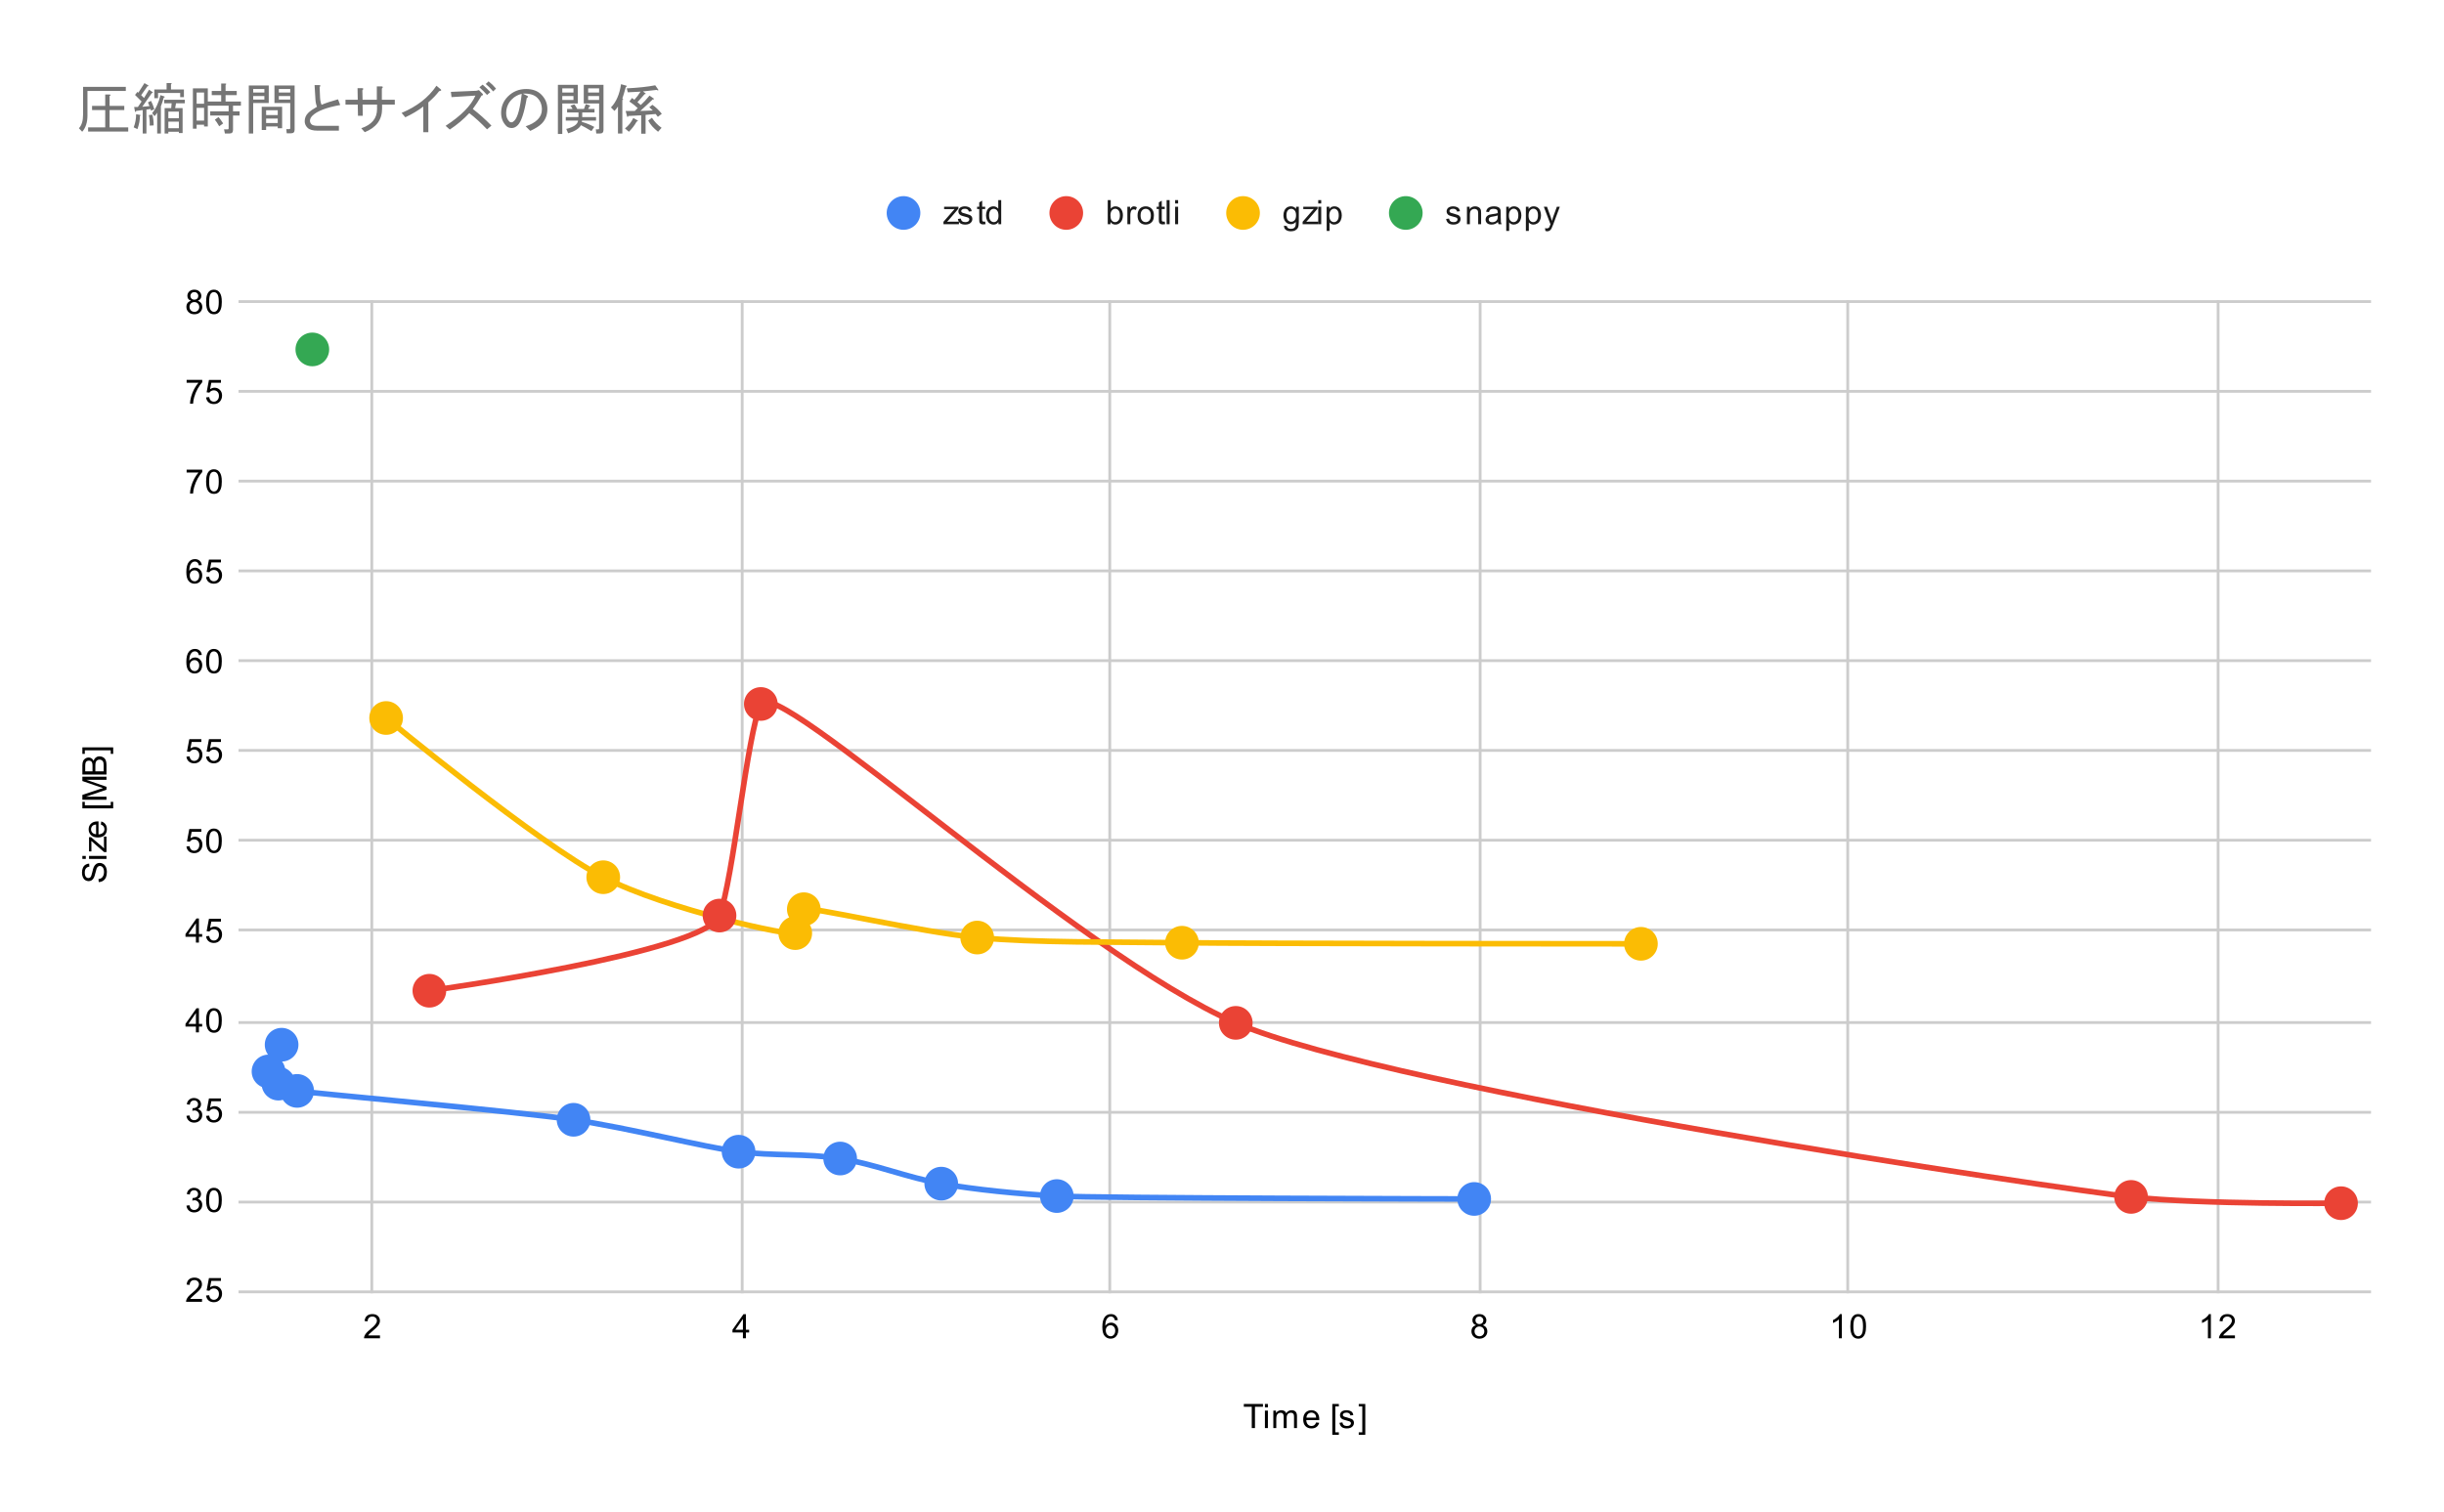 <svg version="1.1" viewBox="0.0 0.0 871.0 539.0" fill="none" stroke="none" stroke-linecap="square" stroke-miterlimit="10" width="871" height="539" xmlns:xlink="http://www.w3.org/1999/xlink" xmlns="http://www.w3.org/2000/svg"><path fill="#ffffff" d="M0 0L871.0 0L871.0 539.0L0 539.0L0 0Z" fill-rule="nonzero"/><path stroke="#cccccc" stroke-width="1.0" stroke-linecap="butt" d="M132.5 107.5L132.5 460.5" fill-rule="nonzero"/><path stroke="#cccccc" stroke-width="1.0" stroke-linecap="butt" d="M264.5 107.5L264.5 460.5" fill-rule="nonzero"/><path stroke="#cccccc" stroke-width="1.0" stroke-linecap="butt" d="M395.5 107.5L395.5 460.5" fill-rule="nonzero"/><path stroke="#cccccc" stroke-width="1.0" stroke-linecap="butt" d="M527.5 107.5L527.5 460.5" fill-rule="nonzero"/><path stroke="#cccccc" stroke-width="1.0" stroke-linecap="butt" d="M658.5 107.5L658.5 460.5" fill-rule="nonzero"/><path stroke="#cccccc" stroke-width="1.0" stroke-linecap="butt" d="M790.5 107.5L790.5 460.5" fill-rule="nonzero"/><path stroke="#cccccc" stroke-width="1.0" stroke-linecap="butt" d="M85.5 460.5L844.5 460.5" fill-rule="nonzero"/><path stroke="#cccccc" stroke-width="1.0" stroke-linecap="butt" d="M85.5 428.5L844.5 428.5" fill-rule="nonzero"/><path stroke="#cccccc" stroke-width="1.0" stroke-linecap="butt" d="M85.5 396.5L844.5 396.5" fill-rule="nonzero"/><path stroke="#cccccc" stroke-width="1.0" stroke-linecap="butt" d="M85.5 364.5L844.5 364.5" fill-rule="nonzero"/><path stroke="#cccccc" stroke-width="1.0" stroke-linecap="butt" d="M85.5 331.5L844.5 331.5" fill-rule="nonzero"/><path stroke="#cccccc" stroke-width="1.0" stroke-linecap="butt" d="M85.5 299.5L844.5 299.5" fill-rule="nonzero"/><path stroke="#cccccc" stroke-width="1.0" stroke-linecap="butt" d="M85.5 267.5L844.5 267.5" fill-rule="nonzero"/><path stroke="#cccccc" stroke-width="1.0" stroke-linecap="butt" d="M85.5 235.5L844.5 235.5" fill-rule="nonzero"/><path stroke="#cccccc" stroke-width="1.0" stroke-linecap="butt" d="M85.5 203.5L844.5 203.5" fill-rule="nonzero"/><path stroke="#cccccc" stroke-width="1.0" stroke-linecap="butt" d="M85.5 171.5L844.5 171.5" fill-rule="nonzero"/><path stroke="#cccccc" stroke-width="1.0" stroke-linecap="butt" d="M85.5 139.5L844.5 139.5" fill-rule="nonzero"/><path stroke="#cccccc" stroke-width="1.0" stroke-linecap="butt" d="M85.5 107.5L844.5 107.5" fill-rule="nonzero"/><clipPath id="id_0"><path d="M85.95 107.883L844.05 107.883L844.05 460.05L85.95 460.05L85.95 107.883Z" clip-rule="nonzero"/></clipPath><path stroke="#4285f4" stroke-width="2.0" stroke-linecap="butt" clip-path="url(#id_0)" d="M100.362 372.403C100.362 372.403 96.87 381.456 95.693 381.934C94.516 382.411 98.047 385.326 99.224 386.278C100.401 387.231 103.674 388.317 105.899 388.864C108.123 389.412 184.807 396.241 204.41 399.162C224.012 402.083 251.148 408.968 263.217 410.541C275.285 412.114 287.415 411.079 299.423 412.974C311.43 414.87 323.437 419.788 335.445 421.925C347.452 424.062 362.905 425.567 376.635 426.353C390.365 427.138 525.379 427.383 525.379 427.383" fill-rule="nonzero"/><path stroke="#ea4335" stroke-width="2.0" stroke-linecap="butt" clip-path="url(#id_0)" d="M153.02 353.163C153.02 353.163 251.518 339.574 256.424 326.368C261.329 313.161 266.235 261.864 271.14 250.94C276.046 240.016 383.989 340.182 440.413 364.613C496.838 389.045 734.531 423.854 759.475 426.654C784.419 429.453 834.307 428.898 834.307 428.898" fill-rule="nonzero"/><path stroke="#fbbc04" stroke-width="2.0" stroke-linecap="butt" clip-path="url(#id_0)" d="M137.607 255.943C137.607 255.943 192.181 301.012 214.99 312.698C237.799 324.383 282.402 333.898 283.417 332.625C284.432 331.351 285.447 325.435 286.462 324.097C287.477 322.759 327.661 332.258 348.261 334.202C368.86 336.147 396.908 335.713 421.232 336.049C445.555 336.386 584.803 336.434 584.803 336.434" fill-rule="nonzero"/><path fill="#4285f4" clip-path="url(#id_0)" d="M106.362 372.403C106.362 375.717 103.675 378.403 100.362 378.403C97.048 378.403 94.362 375.717 94.362 372.403C94.362 369.089 97.048 366.403 100.362 366.403C103.675 366.403 106.362 369.089 106.362 372.403Z" fill-rule="nonzero"/><path fill="#4285f4" clip-path="url(#id_0)" d="M101.693 381.934C101.693 385.247 99.007 387.934 95.693 387.934C92.379 387.934 89.693 385.247 89.693 381.934C89.693 378.62 92.379 375.934 95.693 375.934C99.007 375.934 101.693 378.62 101.693 381.934Z" fill-rule="nonzero"/><path fill="#4285f4" clip-path="url(#id_0)" d="M105.224 386.278C105.224 389.592 102.538 392.278 99.224 392.278C95.91 392.278 93.224 389.592 93.224 386.278C93.224 382.965 95.91 380.278 99.224 380.278C102.538 380.278 105.224 382.965 105.224 386.278Z" fill-rule="nonzero"/><path fill="#4285f4" clip-path="url(#id_0)" d="M111.899 388.864C111.899 392.178 109.212 394.864 105.899 394.864C102.585 394.864 99.899 392.178 99.899 388.864C99.899 385.551 102.585 382.864 105.899 382.864C109.212 382.864 111.899 385.551 111.899 388.864Z" fill-rule="nonzero"/><path fill="#4285f4" clip-path="url(#id_0)" d="M210.41 399.162C210.41 402.476 207.723 405.162 204.41 405.162C201.096 405.162 198.41 402.476 198.41 399.162C198.41 395.848 201.096 393.162 204.41 393.162C207.723 393.162 210.41 395.848 210.41 399.162Z" fill-rule="nonzero"/><path fill="#4285f4" clip-path="url(#id_0)" d="M269.217 410.541C269.217 413.855 266.53 416.541 263.217 416.541C259.903 416.541 257.217 413.855 257.217 410.541C257.217 407.227 259.903 404.541 263.217 404.541C266.53 404.541 269.217 407.227 269.217 410.541Z" fill-rule="nonzero"/><path fill="#4285f4" clip-path="url(#id_0)" d="M305.423 412.974C305.423 416.288 302.736 418.974 299.423 418.974C296.109 418.974 293.423 416.288 293.423 412.974C293.423 409.661 296.109 406.974 299.423 406.974C302.736 406.974 305.423 409.661 305.423 412.974Z" fill-rule="nonzero"/><path fill="#4285f4" clip-path="url(#id_0)" d="M341.445 421.925C341.445 425.239 338.758 427.925 335.445 427.925C332.131 427.925 329.445 425.239 329.445 421.925C329.445 418.612 332.131 415.925 335.445 415.925C338.758 415.925 341.445 418.612 341.445 421.925Z" fill-rule="nonzero"/><path fill="#4285f4" clip-path="url(#id_0)" d="M382.635 426.353C382.635 429.666 379.949 432.353 376.635 432.353C373.321 432.353 370.635 429.666 370.635 426.353C370.635 423.039 373.321 420.353 376.635 420.353C379.949 420.353 382.635 423.039 382.635 426.353Z" fill-rule="nonzero"/><path fill="#4285f4" clip-path="url(#id_0)" d="M531.379 427.383C531.379 430.696 528.692 433.383 525.379 433.383C522.065 433.383 519.379 430.696 519.379 427.383C519.379 424.069 522.065 421.383 525.379 421.383C528.692 421.383 531.379 424.069 531.379 427.383Z" fill-rule="nonzero"/><path fill="#ea4335" clip-path="url(#id_0)" d="M159.02 353.163C159.02 356.476 156.334 359.163 153.02 359.163C149.707 359.163 147.02 356.476 147.02 353.163C147.02 349.849 149.707 347.163 153.02 347.163C156.334 347.163 159.02 349.849 159.02 353.163Z" fill-rule="nonzero"/><path fill="#ea4335" clip-path="url(#id_0)" d="M262.424 326.368C262.424 329.681 259.738 332.368 256.424 332.368C253.11 332.368 250.424 329.681 250.424 326.368C250.424 323.054 253.11 320.368 256.424 320.368C259.738 320.368 262.424 323.054 262.424 326.368Z" fill-rule="nonzero"/><path fill="#ea4335" clip-path="url(#id_0)" d="M277.14 250.94C277.14 254.254 274.454 256.94 271.14 256.94C267.827 256.94 265.14 254.254 265.14 250.94C265.14 247.627 267.827 244.94 271.14 244.94C274.454 244.94 277.14 247.627 277.14 250.94Z" fill-rule="nonzero"/><path fill="#ea4335" clip-path="url(#id_0)" d="M446.413 364.613C446.413 367.927 443.727 370.613 440.413 370.613C437.1 370.613 434.413 367.927 434.413 364.613C434.413 361.3 437.1 358.613 440.413 358.613C443.727 358.613 446.413 361.3 446.413 364.613Z" fill-rule="nonzero"/><path fill="#ea4335" clip-path="url(#id_0)" d="M765.475 426.654C765.475 429.967 762.789 432.654 759.475 432.654C756.161 432.654 753.475 429.967 753.475 426.654C753.475 423.34 756.161 420.654 759.475 420.654C762.789 420.654 765.475 423.34 765.475 426.654Z" fill-rule="nonzero"/><path fill="#ea4335" clip-path="url(#id_0)" d="M840.307 428.898C840.307 432.212 837.621 434.898 834.307 434.898C830.993 434.898 828.307 432.212 828.307 428.898C828.307 425.585 830.993 422.898 834.307 422.898C837.621 422.898 840.307 425.585 840.307 428.898Z" fill-rule="nonzero"/><path fill="#fbbc04" clip-path="url(#id_0)" d="M143.607 255.943C143.607 259.257 140.92 261.943 137.607 261.943C134.293 261.943 131.607 259.257 131.607 255.943C131.607 252.629 134.293 249.943 137.607 249.943C140.92 249.943 143.607 252.629 143.607 255.943Z" fill-rule="nonzero"/><path fill="#fbbc04" clip-path="url(#id_0)" d="M220.99 312.698C220.99 316.011 218.304 318.698 214.99 318.698C211.676 318.698 208.99 316.011 208.99 312.698C208.99 309.384 211.676 306.698 214.99 306.698C218.304 306.698 220.99 309.384 220.99 312.698Z" fill-rule="nonzero"/><path fill="#fbbc04" clip-path="url(#id_0)" d="M289.417 332.625C289.417 335.938 286.731 338.625 283.417 338.625C280.104 338.625 277.417 335.938 277.417 332.625C277.417 329.311 280.104 326.625 283.417 326.625C286.731 326.625 289.417 329.311 289.417 332.625Z" fill-rule="nonzero"/><path fill="#fbbc04" clip-path="url(#id_0)" d="M292.462 324.097C292.462 327.411 289.776 330.097 286.462 330.097C283.148 330.097 280.462 327.411 280.462 324.097C280.462 320.783 283.148 318.097 286.462 318.097C289.776 318.097 292.462 320.783 292.462 324.097Z" fill-rule="nonzero"/><path fill="#fbbc04" clip-path="url(#id_0)" d="M354.261 334.202C354.261 337.516 351.575 340.202 348.261 340.202C344.947 340.202 342.261 337.516 342.261 334.202C342.261 330.889 344.947 328.202 348.261 328.202C351.575 328.202 354.261 330.889 354.261 334.202Z" fill-rule="nonzero"/><path fill="#fbbc04" clip-path="url(#id_0)" d="M427.232 336.049C427.232 339.363 424.546 342.049 421.232 342.049C417.918 342.049 415.232 339.363 415.232 336.049C415.232 332.735 417.918 330.049 421.232 330.049C424.546 330.049 427.232 332.735 427.232 336.049Z" fill-rule="nonzero"/><path fill="#fbbc04" clip-path="url(#id_0)" d="M590.803 336.434C590.803 339.748 588.117 342.434 584.803 342.434C581.49 342.434 578.803 339.748 578.803 336.434C578.803 333.12 581.49 330.434 584.803 330.434C588.117 330.434 590.803 333.12 590.803 336.434Z" fill-rule="nonzero"/><path fill="#34a853" clip-path="url(#id_0)" d="M117.31 124.557C117.31 127.871 114.624 130.557 111.31 130.557C107.997 130.557 105.31 127.871 105.31 124.557C105.31 121.243 107.997 118.557 111.31 118.557C114.624 118.557 117.31 121.243 117.31 124.557Z" fill-rule="nonzero"/><path fill="#000000" d="M446.109 509.05L446.109 501.472L443.281 501.472L443.281 500.456L450.094 500.456L450.094 501.472L447.25 501.472L447.25 509.05L446.109 509.05ZM450.797 501.675L450.797 500.456L451.859 500.456L451.859 501.675L450.797 501.675ZM450.797 509.05L450.797 502.831L451.859 502.831L451.859 509.05L450.797 509.05ZM453.797 509.05L453.797 502.831L454.734 502.831L454.734 503.706Q455.031 503.238 455.516 502.972Q456.0 502.691 456.625 502.691Q457.312 502.691 457.75 502.972Q458.203 503.253 458.375 503.769Q459.125 502.691 460.297 502.691Q461.234 502.691 461.719 503.206Q462.219 503.706 462.219 504.784L462.219 509.05L461.172 509.05L461.172 505.128Q461.172 504.503 461.062 504.222Q460.969 503.941 460.703 503.769Q460.438 503.597 460.062 503.597Q459.406 503.597 458.969 504.034Q458.547 504.472 458.547 505.441L458.547 509.05L457.484 509.05L457.484 505.003Q457.484 504.3 457.219 503.956Q456.969 503.597 456.391 503.597Q455.938 503.597 455.562 503.831Q455.188 504.066 455.016 504.519Q454.844 504.972 454.844 505.816L454.844 509.05L453.797 509.05ZM469.047 507.05L470.141 507.175Q469.891 508.128 469.188 508.659Q468.484 509.191 467.406 509.191Q466.047 509.191 465.234 508.347Q464.438 507.503 464.438 505.988Q464.438 504.425 465.25 503.566Q466.062 502.691 467.344 502.691Q468.594 502.691 469.375 503.534Q470.172 504.378 470.172 505.925Q470.172 506.019 470.172 506.206L465.531 506.206Q465.594 507.238 466.109 507.784Q466.625 508.316 467.406 508.316Q467.984 508.316 468.391 508.019Q468.812 507.706 469.047 507.05ZM465.594 505.347L469.062 505.347Q469.0 504.55 468.672 504.159Q468.156 503.55 467.359 503.55Q466.625 503.55 466.125 504.034Q465.641 504.519 465.594 505.347ZM474.812 511.441L474.812 500.456L477.141 500.456L477.141 501.331L475.875 501.331L475.875 510.566L477.141 510.566L477.141 511.441L474.812 511.441ZM477.375 507.191L478.406 507.034Q478.5 507.659 478.891 507.988Q479.297 508.316 480.031 508.316Q480.75 508.316 481.094 508.034Q481.453 507.738 481.453 507.331Q481.453 506.972 481.141 506.769Q480.922 506.628 480.062 506.409Q478.906 506.113 478.453 505.909Q478.016 505.691 477.781 505.316Q477.547 504.941 477.547 504.472Q477.547 504.066 477.734 503.706Q477.922 503.347 478.25 503.113Q478.5 502.941 478.922 502.816Q479.344 502.691 479.844 502.691Q480.562 502.691 481.109 502.909Q481.672 503.113 481.938 503.472Q482.203 503.831 482.297 504.425L481.266 504.566Q481.203 504.097 480.859 503.831Q480.531 503.55 479.906 503.55Q479.188 503.55 478.875 503.8Q478.562 504.034 478.562 504.363Q478.562 504.566 478.688 504.722Q478.828 504.894 479.094 505.003Q479.25 505.066 480.031 505.269Q481.156 505.581 481.594 505.769Q482.031 505.956 482.281 506.316Q482.531 506.675 482.531 507.222Q482.531 507.753 482.219 508.222Q481.922 508.675 481.344 508.941Q480.766 509.191 480.031 509.191Q478.812 509.191 478.172 508.691Q477.547 508.175 477.375 507.191ZM486.562 511.441L484.234 511.441L484.234 510.566L485.5 510.566L485.5 501.331L484.234 501.331L484.234 500.456L486.562 500.456L486.562 511.441Z" fill-rule="nonzero"/><path fill="#000000" d="M35.184 314.42L35.091 313.357Q35.747 313.279 36.153 312.998Q36.559 312.717 36.825 312.139Q37.075 311.545 37.075 310.81Q37.075 310.17 36.887 309.67Q36.684 309.17 36.356 308.935Q36.012 308.685 35.622 308.685Q35.216 308.685 34.919 308.92Q34.606 309.154 34.403 309.685Q34.262 310.045 33.981 311.232Q33.7 312.404 33.45 312.873Q33.122 313.498 32.653 313.795Q32.169 314.092 31.575 314.092Q30.934 314.092 30.372 313.732Q29.794 313.357 29.512 312.654Q29.216 311.935 29.216 311.076Q29.216 310.123 29.528 309.389Q29.825 308.654 30.434 308.264Q31.028 307.873 31.778 307.842L31.856 308.935Q31.044 309.029 30.637 309.545Q30.216 310.045 30.216 311.029Q30.216 312.06 30.591 312.529Q30.966 312.998 31.497 312.998Q31.966 312.998 32.262 312.67Q32.559 312.342 32.872 310.967Q33.184 309.576 33.419 309.06Q33.778 308.31 34.309 307.951Q34.825 307.592 35.528 307.592Q36.216 307.592 36.825 307.982Q37.419 308.373 37.762 309.107Q38.091 309.842 38.091 310.764Q38.091 311.935 37.762 312.732Q37.419 313.514 36.731 313.967Q36.044 314.404 35.184 314.42ZM30.575 306.17L29.356 306.17L29.356 305.107L30.575 305.107L30.575 306.17ZM37.95 306.17L31.731 306.17L31.731 305.107L37.95 305.107L37.95 306.17ZM37.95 303.732L37.091 303.732L32.544 299.764Q32.575 300.451 32.575 300.967L32.575 303.498L31.731 303.498L31.731 298.404L32.419 298.404L36.372 301.779L37.091 302.435Q37.044 301.717 37.044 301.107L37.044 298.217L37.95 298.217L37.95 303.732ZM35.95 293.92L36.075 292.826Q37.028 293.076 37.559 293.779Q38.091 294.482 38.091 295.56Q38.091 296.92 37.247 297.732Q36.403 298.529 34.887 298.529Q33.325 298.529 32.466 297.717Q31.591 296.904 31.591 295.623Q31.591 294.373 32.434 293.592Q33.278 292.795 34.825 292.795Q34.919 292.795 35.106 292.795L35.106 297.435Q36.137 297.373 36.684 296.857Q37.216 296.342 37.216 295.56Q37.216 294.982 36.919 294.576Q36.606 294.154 35.95 293.92ZM34.247 297.373L34.247 293.904Q33.45 293.967 33.059 294.295Q32.45 294.81 32.45 295.607Q32.45 296.342 32.934 296.842Q33.419 297.326 34.247 297.373ZM40.341 288.154L29.356 288.154L29.356 285.826L30.231 285.826L30.231 287.092L39.466 287.092L39.466 285.826L40.341 285.826L40.341 288.154ZM37.95 285.076L29.356 285.076L29.356 283.357L35.434 281.326Q36.294 281.045 36.716 280.92Q36.247 280.779 35.341 280.467L29.356 278.404L29.356 276.873L37.95 276.873L37.95 277.967L30.762 277.967L37.95 280.467L37.95 281.498L30.637 283.982L37.95 283.982L37.95 285.076ZM37.95 276.092L29.356 276.092L29.356 272.857Q29.356 271.873 29.622 271.279Q29.887 270.685 30.434 270.357Q30.966 270.014 31.559 270.014Q32.106 270.014 32.591 270.31Q33.075 270.607 33.372 271.217Q33.606 270.435 34.169 270.029Q34.716 269.607 35.466 269.607Q36.059 269.607 36.591 269.857Q37.106 270.107 37.387 270.482Q37.669 270.857 37.809 271.435Q37.95 271.998 37.95 272.81L37.95 276.092ZM32.966 274.951L32.966 273.092Q32.966 272.342 32.872 272.014Q32.747 271.576 32.45 271.357Q32.137 271.139 31.684 271.139Q31.262 271.139 30.934 271.342Q30.606 271.545 30.497 271.935Q30.372 272.31 30.372 273.232L30.372 274.951L32.966 274.951ZM36.934 274.951L36.934 272.81Q36.934 272.264 36.887 272.045Q36.825 271.639 36.669 271.389Q36.497 271.123 36.184 270.951Q35.872 270.779 35.466 270.779Q34.981 270.779 34.622 271.029Q34.262 271.264 34.122 271.701Q33.981 272.139 33.981 272.967L33.981 274.951L36.934 274.951ZM40.341 266.404L40.341 268.732L39.466 268.732L39.466 267.467L30.231 267.467L30.231 268.732L29.356 268.732L29.356 266.404L40.341 266.404Z" fill-rule="nonzero"/><path fill="#000000" d="M71.997 463.034L71.997 464.05L66.309 464.05Q66.309 463.675 66.434 463.316Q66.653 462.738 67.122 462.175Q67.606 461.613 68.513 460.878Q69.919 459.722 70.403 459.05Q70.903 458.378 70.903 457.784Q70.903 457.159 70.45 456.738Q69.997 456.3 69.278 456.3Q68.513 456.3 68.059 456.753Q67.606 457.206 67.591 458.019L66.513 457.909Q66.622 456.691 67.341 456.066Q68.075 455.425 69.309 455.425Q70.544 455.425 71.263 456.113Q71.981 456.8 71.981 457.816Q71.981 458.331 71.763 458.831Q71.559 459.316 71.059 459.878Q70.575 460.425 69.45 461.378Q68.497 462.175 68.216 462.472Q67.95 462.753 67.778 463.034L71.997 463.034ZM73.45 461.8L74.559 461.706Q74.684 462.519 75.122 462.925Q75.575 463.331 76.216 463.331Q76.966 463.331 77.497 462.753Q78.028 462.175 78.028 461.238Q78.028 460.331 77.513 459.816Q77.013 459.284 76.184 459.284Q75.684 459.284 75.263 459.519Q74.856 459.753 74.622 460.113L73.638 459.988L74.466 455.581L78.747 455.581L78.747 456.581L75.309 456.581L74.856 458.894Q75.622 458.347 76.466 458.347Q77.591 458.347 78.356 459.128Q79.138 459.909 79.138 461.144Q79.138 462.3 78.466 463.159Q77.638 464.191 76.216 464.191Q75.044 464.191 74.294 463.534Q73.559 462.878 73.45 461.8Z" fill-rule="nonzero"/><path fill="#000000" d="M66.45 429.769L67.513 429.629Q67.684 430.519 68.122 430.925Q68.559 431.316 69.184 431.316Q69.934 431.316 70.45 430.8Q70.966 430.285 70.966 429.519Q70.966 428.8 70.481 428.332Q70.013 427.847 69.278 427.847Q68.981 427.847 68.528 427.972L68.653 427.035Q68.763 427.05 68.825 427.05Q69.497 427.05 70.028 426.707Q70.575 426.347 70.575 425.613Q70.575 425.035 70.184 424.66Q69.794 424.269 69.169 424.269Q68.559 424.269 68.138 424.66Q67.731 425.05 67.622 425.816L66.559 425.629Q66.747 424.582 67.434 424.004Q68.122 423.41 69.138 423.41Q69.841 423.41 70.434 423.722Q71.028 424.019 71.341 424.535Q71.653 425.05 71.653 425.644Q71.653 426.191 71.356 426.66Q71.059 427.113 70.481 427.379Q71.231 427.55 71.653 428.113Q72.075 428.66 72.075 429.504Q72.075 430.629 71.247 431.41Q70.434 432.191 69.184 432.191Q68.059 432.191 67.309 431.519Q66.559 430.832 66.45 429.769ZM73.45 427.8Q73.45 426.269 73.763 425.347Q74.075 424.41 74.684 423.91Q75.309 423.41 76.247 423.41Q76.934 423.41 77.45 423.691Q77.981 423.972 78.325 424.504Q78.669 425.019 78.856 425.769Q79.044 426.519 79.044 427.8Q79.044 429.316 78.731 430.238Q78.434 431.16 77.809 431.675Q77.2 432.175 76.247 432.175Q75.013 432.175 74.294 431.285Q73.45 430.222 73.45 427.8ZM74.528 427.8Q74.528 429.91 75.028 430.613Q75.528 431.316 76.247 431.316Q76.981 431.316 77.466 430.613Q77.966 429.91 77.966 427.8Q77.966 425.675 77.466 424.988Q76.981 424.285 76.231 424.285Q75.513 424.285 75.075 424.894Q74.528 425.675 74.528 427.8Z" fill-rule="nonzero"/><path fill="#000000" d="M66.45 397.754L67.513 397.613Q67.684 398.504 68.122 398.91Q68.559 399.301 69.184 399.301Q69.934 399.301 70.45 398.785Q70.966 398.27 70.966 397.504Q70.966 396.785 70.481 396.317Q70.013 395.832 69.278 395.832Q68.981 395.832 68.528 395.957L68.653 395.02Q68.763 395.035 68.825 395.035Q69.497 395.035 70.028 394.692Q70.575 394.332 70.575 393.598Q70.575 393.02 70.184 392.645Q69.794 392.254 69.169 392.254Q68.559 392.254 68.138 392.645Q67.731 393.035 67.622 393.801L66.559 393.613Q66.747 392.567 67.434 391.988Q68.122 391.395 69.138 391.395Q69.841 391.395 70.434 391.707Q71.028 392.004 71.341 392.52Q71.653 393.035 71.653 393.629Q71.653 394.176 71.356 394.645Q71.059 395.098 70.481 395.363Q71.231 395.535 71.653 396.098Q72.075 396.645 72.075 397.488Q72.075 398.613 71.247 399.395Q70.434 400.176 69.184 400.176Q68.059 400.176 67.309 399.504Q66.559 398.817 66.45 397.754ZM73.45 397.77L74.559 397.676Q74.684 398.488 75.122 398.895Q75.575 399.301 76.216 399.301Q76.966 399.301 77.497 398.723Q78.028 398.145 78.028 397.207Q78.028 396.301 77.513 395.785Q77.013 395.254 76.184 395.254Q75.684 395.254 75.263 395.488Q74.856 395.723 74.622 396.082L73.638 395.957L74.466 391.551L78.747 391.551L78.747 392.551L75.309 392.551L74.856 394.863Q75.622 394.317 76.466 394.317Q77.591 394.317 78.356 395.098Q79.138 395.879 79.138 397.113Q79.138 398.27 78.466 399.129Q77.638 400.16 76.216 400.16Q75.044 400.16 74.294 399.504Q73.559 398.848 73.45 397.77Z" fill-rule="nonzero"/><path fill="#000000" d="M69.825 368.005L69.825 365.942L66.106 365.942L66.106 364.973L70.028 359.411L70.888 359.411L70.888 364.973L72.044 364.973L72.044 365.942L70.888 365.942L70.888 368.005L69.825 368.005ZM69.825 364.973L69.825 361.114L67.138 364.973L69.825 364.973ZM73.45 363.77Q73.45 362.239 73.763 361.317Q74.075 360.38 74.684 359.88Q75.309 359.38 76.247 359.38Q76.934 359.38 77.45 359.661Q77.981 359.942 78.325 360.473Q78.669 360.989 78.856 361.739Q79.044 362.489 79.044 363.77Q79.044 365.286 78.731 366.208Q78.434 367.13 77.809 367.645Q77.2 368.145 76.247 368.145Q75.013 368.145 74.294 367.255Q73.45 366.192 73.45 363.77ZM74.528 363.77Q74.528 365.88 75.028 366.583Q75.528 367.286 76.247 367.286Q76.981 367.286 77.466 366.583Q77.966 365.88 77.966 363.77Q77.966 361.645 77.466 360.958Q76.981 360.255 76.231 360.255Q75.513 360.255 75.075 360.864Q74.528 361.645 74.528 363.77Z" fill-rule="nonzero"/><path fill="#000000" d="M69.825 335.989L69.825 333.927L66.106 333.927L66.106 332.958L70.028 327.396L70.888 327.396L70.888 332.958L72.044 332.958L72.044 333.927L70.888 333.927L70.888 335.989L69.825 335.989ZM69.825 332.958L69.825 329.099L67.138 332.958L69.825 332.958ZM73.45 333.739L74.559 333.646Q74.684 334.458 75.122 334.864Q75.575 335.271 76.216 335.271Q76.966 335.271 77.497 334.692Q78.028 334.114 78.028 333.177Q78.028 332.271 77.513 331.755Q77.013 331.224 76.184 331.224Q75.684 331.224 75.263 331.458Q74.856 331.692 74.622 332.052L73.638 331.927L74.466 327.521L78.747 327.521L78.747 328.521L75.309 328.521L74.856 330.833Q75.622 330.286 76.466 330.286Q77.591 330.286 78.356 331.067Q79.138 331.849 79.138 333.083Q79.138 334.239 78.466 335.099Q77.638 336.13 76.216 336.13Q75.044 336.13 74.294 335.474Q73.559 334.817 73.45 333.739Z" fill-rule="nonzero"/><path fill="#000000" d="M66.45 301.724L67.559 301.63Q67.684 302.443 68.122 302.849Q68.575 303.255 69.216 303.255Q69.966 303.255 70.497 302.677Q71.028 302.099 71.028 301.162Q71.028 300.255 70.513 299.74Q70.013 299.209 69.184 299.209Q68.684 299.209 68.263 299.443Q67.856 299.677 67.622 300.037L66.638 299.912L67.466 295.505L71.747 295.505L71.747 296.505L68.309 296.505L67.856 298.818Q68.622 298.271 69.466 298.271Q70.591 298.271 71.356 299.052Q72.138 299.834 72.138 301.068Q72.138 302.224 71.466 303.084Q70.638 304.115 69.216 304.115Q68.044 304.115 67.294 303.459Q66.559 302.802 66.45 301.724ZM73.45 299.74Q73.45 298.209 73.763 297.287Q74.075 296.349 74.684 295.849Q75.309 295.349 76.247 295.349Q76.934 295.349 77.45 295.63Q77.981 295.912 78.325 296.443Q78.669 296.959 78.856 297.709Q79.044 298.459 79.044 299.74Q79.044 301.255 78.731 302.177Q78.434 303.099 77.809 303.615Q77.2 304.115 76.247 304.115Q75.013 304.115 74.294 303.224Q73.45 302.162 73.45 299.74ZM74.528 299.74Q74.528 301.849 75.028 302.552Q75.528 303.255 76.247 303.255Q76.981 303.255 77.466 302.552Q77.966 301.849 77.966 299.74Q77.966 297.615 77.466 296.927Q76.981 296.224 76.231 296.224Q75.513 296.224 75.075 296.834Q74.528 297.615 74.528 299.74Z" fill-rule="nonzero"/><path fill="#000000" d="M66.45 269.709L67.559 269.615Q67.684 270.428 68.122 270.834Q68.575 271.24 69.216 271.24Q69.966 271.24 70.497 270.662Q71.028 270.084 71.028 269.147Q71.028 268.24 70.513 267.725Q70.013 267.193 69.184 267.193Q68.684 267.193 68.263 267.428Q67.856 267.662 67.622 268.022L66.638 267.897L67.466 263.49L71.747 263.49L71.747 264.49L68.309 264.49L67.856 266.803Q68.622 266.256 69.466 266.256Q70.591 266.256 71.356 267.037Q72.138 267.818 72.138 269.053Q72.138 270.209 71.466 271.068Q70.638 272.1 69.216 272.1Q68.044 272.1 67.294 271.443Q66.559 270.787 66.45 269.709ZM73.45 269.709L74.559 269.615Q74.684 270.428 75.122 270.834Q75.575 271.24 76.216 271.24Q76.966 271.24 77.497 270.662Q78.028 270.084 78.028 269.147Q78.028 268.24 77.513 267.725Q77.013 267.193 76.184 267.193Q75.684 267.193 75.263 267.428Q74.856 267.662 74.622 268.022L73.638 267.897L74.466 263.49L78.747 263.49L78.747 264.49L75.309 264.49L74.856 266.803Q75.622 266.256 76.466 266.256Q77.591 266.256 78.356 267.037Q79.138 267.818 79.138 269.053Q79.138 270.209 78.466 271.068Q77.638 272.1 76.216 272.1Q75.044 272.1 74.294 271.443Q73.559 270.787 73.45 269.709Z" fill-rule="nonzero"/><path fill="#000000" d="M71.919 233.46L70.872 233.538Q70.731 232.913 70.481 232.631Q70.044 232.178 69.419 232.178Q68.919 232.178 68.528 232.46Q68.044 232.835 67.747 233.538Q67.466 234.225 67.45 235.506Q67.825 234.928 68.372 234.647Q68.934 234.366 69.544 234.366Q70.591 234.366 71.325 235.147Q72.075 235.928 72.075 237.147Q72.075 237.96 71.716 238.663Q71.372 239.35 70.763 239.725Q70.153 240.085 69.388 240.085Q68.059 240.085 67.231 239.116Q66.403 238.147 66.403 235.928Q66.403 233.428 67.325 232.303Q68.122 231.319 69.481 231.319Q70.497 231.319 71.138 231.897Q71.794 232.46 71.919 233.46ZM67.622 237.163Q67.622 237.71 67.841 238.21Q68.075 238.694 68.481 238.96Q68.903 239.225 69.372 239.225Q70.028 239.225 70.513 238.694Q70.997 238.147 70.997 237.225Q70.997 236.335 70.513 235.819Q70.044 235.303 69.325 235.303Q68.606 235.303 68.106 235.819Q67.622 236.335 67.622 237.163ZM73.45 235.71Q73.45 234.178 73.763 233.256Q74.075 232.319 74.684 231.819Q75.309 231.319 76.247 231.319Q76.934 231.319 77.45 231.6Q77.981 231.881 78.325 232.413Q78.669 232.928 78.856 233.678Q79.044 234.428 79.044 235.71Q79.044 237.225 78.731 238.147Q78.434 239.069 77.809 239.585Q77.2 240.085 76.247 240.085Q75.013 240.085 74.294 239.194Q73.45 238.131 73.45 235.71ZM74.528 235.71Q74.528 237.819 75.028 238.522Q75.528 239.225 76.247 239.225Q76.981 239.225 77.466 238.522Q77.966 237.819 77.966 235.71Q77.966 233.585 77.466 232.897Q76.981 232.194 76.231 232.194Q75.513 232.194 75.075 232.803Q74.528 233.585 74.528 235.71Z" fill-rule="nonzero"/><path fill="#000000" d="M71.919 201.444L70.872 201.523Q70.731 200.898 70.481 200.616Q70.044 200.163 69.419 200.163Q68.919 200.163 68.528 200.444Q68.044 200.819 67.747 201.523Q67.466 202.21 67.45 203.491Q67.825 202.913 68.372 202.632Q68.934 202.351 69.544 202.351Q70.591 202.351 71.325 203.132Q72.075 203.913 72.075 205.132Q72.075 205.944 71.716 206.648Q71.372 207.335 70.763 207.71Q70.153 208.069 69.388 208.069Q68.059 208.069 67.231 207.101Q66.403 206.132 66.403 203.913Q66.403 201.413 67.325 200.288Q68.122 199.304 69.481 199.304Q70.497 199.304 71.138 199.882Q71.794 200.444 71.919 201.444ZM67.622 205.148Q67.622 205.694 67.841 206.194Q68.075 206.679 68.481 206.944Q68.903 207.21 69.372 207.21Q70.028 207.21 70.513 206.679Q70.997 206.132 70.997 205.21Q70.997 204.319 70.513 203.804Q70.044 203.288 69.325 203.288Q68.606 203.288 68.106 203.804Q67.622 204.319 67.622 205.148ZM73.45 205.679L74.559 205.585Q74.684 206.398 75.122 206.804Q75.575 207.21 76.216 207.21Q76.966 207.21 77.497 206.632Q78.028 206.054 78.028 205.116Q78.028 204.21 77.513 203.694Q77.013 203.163 76.184 203.163Q75.684 203.163 75.263 203.398Q74.856 203.632 74.622 203.991L73.638 203.866L74.466 199.46L78.747 199.46L78.747 200.46L75.309 200.46L74.856 202.773Q75.622 202.226 76.466 202.226Q77.591 202.226 78.356 203.007Q79.138 203.788 79.138 205.023Q79.138 206.179 78.466 207.038Q77.638 208.069 76.216 208.069Q75.044 208.069 74.294 207.413Q73.559 206.757 73.45 205.679Z" fill-rule="nonzero"/><path fill="#000000" d="M66.513 168.445L66.513 167.429L72.075 167.429L72.075 168.257Q71.263 169.132 70.45 170.586Q69.653 172.023 69.216 173.554Q68.888 174.632 68.809 175.914L67.716 175.914Q67.731 174.898 68.106 173.461Q68.497 172.023 69.2 170.695Q69.919 169.367 70.731 168.445L66.513 168.445ZM73.45 171.679Q73.45 170.148 73.763 169.226Q74.075 168.289 74.684 167.789Q75.309 167.289 76.247 167.289Q76.934 167.289 77.45 167.57Q77.981 167.851 78.325 168.382Q78.669 168.898 78.856 169.648Q79.044 170.398 79.044 171.679Q79.044 173.195 78.731 174.117Q78.434 175.039 77.809 175.554Q77.2 176.054 76.247 176.054Q75.013 176.054 74.294 175.164Q73.45 174.101 73.45 171.679ZM74.528 171.679Q74.528 173.789 75.028 174.492Q75.528 175.195 76.247 175.195Q76.981 175.195 77.466 174.492Q77.966 173.789 77.966 171.679Q77.966 169.554 77.466 168.867Q76.981 168.164 76.231 168.164Q75.513 168.164 75.075 168.773Q74.528 169.554 74.528 171.679Z" fill-rule="nonzero"/><path fill="#000000" d="M66.513 136.43L66.513 135.414L72.075 135.414L72.075 136.242Q71.263 137.117 70.45 138.57Q69.653 140.008 69.216 141.539Q68.888 142.617 68.809 143.898L67.716 143.898Q67.731 142.883 68.106 141.445Q68.497 140.008 69.2 138.68Q69.919 137.352 70.731 136.43L66.513 136.43ZM73.45 141.648L74.559 141.555Q74.684 142.367 75.122 142.773Q75.575 143.18 76.216 143.18Q76.966 143.18 77.497 142.602Q78.028 142.023 78.028 141.086Q78.028 140.18 77.513 139.664Q77.013 139.133 76.184 139.133Q75.684 139.133 75.263 139.367Q74.856 139.602 74.622 139.961L73.638 139.836L74.466 135.43L78.747 135.43L78.747 136.43L75.309 136.43L74.856 138.742Q75.622 138.195 76.466 138.195Q77.591 138.195 78.356 138.977Q79.138 139.758 79.138 140.992Q79.138 142.148 78.466 143.008Q77.638 144.039 76.216 144.039Q75.044 144.039 74.294 143.383Q73.559 142.727 73.45 141.648Z" fill-rule="nonzero"/><path fill="#000000" d="M68.075 107.227Q67.419 106.977 67.091 106.54Q66.778 106.086 66.778 105.477Q66.778 104.54 67.45 103.899Q68.138 103.258 69.247 103.258Q70.372 103.258 71.059 103.915Q71.747 104.571 71.747 105.508Q71.747 106.102 71.434 106.54Q71.122 106.977 70.481 107.227Q71.278 107.477 71.684 108.055Q72.091 108.633 72.091 109.43Q72.091 110.524 71.309 111.274Q70.544 112.024 69.263 112.024Q67.997 112.024 67.216 111.274Q66.434 110.524 66.434 109.399Q66.434 108.555 66.856 107.993Q67.294 107.43 68.075 107.227ZM67.856 105.43Q67.856 106.04 68.247 106.43Q68.653 106.821 69.278 106.821Q69.888 106.821 70.278 106.446Q70.669 106.055 70.669 105.493Q70.669 104.915 70.263 104.524Q69.856 104.118 69.263 104.118Q68.653 104.118 68.247 104.508Q67.856 104.899 67.856 105.43ZM67.528 109.399Q67.528 109.852 67.731 110.274Q67.95 110.696 68.372 110.93Q68.794 111.165 69.278 111.165Q70.028 111.165 70.513 110.68Q71.013 110.196 71.013 109.446Q71.013 108.68 70.513 108.18Q70.013 107.68 69.247 107.68Q68.497 107.68 68.013 108.18Q67.528 108.665 67.528 109.399ZM73.45 107.649Q73.45 106.118 73.763 105.196Q74.075 104.258 74.684 103.758Q75.309 103.258 76.247 103.258Q76.934 103.258 77.45 103.54Q77.981 103.821 78.325 104.352Q78.669 104.868 78.856 105.618Q79.044 106.368 79.044 107.649Q79.044 109.165 78.731 110.086Q78.434 111.008 77.809 111.524Q77.2 112.024 76.247 112.024Q75.013 112.024 74.294 111.133Q73.45 110.071 73.45 107.649ZM74.528 107.649Q74.528 109.758 75.028 110.461Q75.528 111.165 76.247 111.165Q76.981 111.165 77.466 110.461Q77.966 109.758 77.966 107.649Q77.966 105.524 77.466 104.836Q76.981 104.133 76.231 104.133Q75.513 104.133 75.075 104.743Q74.528 105.524 74.528 107.649Z" fill-rule="nonzero"/><path fill="#000000" d="M135.419 476.034L135.419 477.05L129.732 477.05Q129.732 476.675 129.857 476.316Q130.075 475.738 130.544 475.175Q131.028 474.613 131.935 473.878Q133.341 472.722 133.825 472.05Q134.325 471.378 134.325 470.784Q134.325 470.159 133.872 469.738Q133.419 469.3 132.7 469.3Q131.935 469.3 131.482 469.753Q131.028 470.206 131.013 471.019L129.935 470.909Q130.044 469.691 130.763 469.066Q131.497 468.425 132.732 468.425Q133.966 468.425 134.685 469.113Q135.403 469.8 135.403 470.816Q135.403 471.331 135.185 471.831Q134.982 472.316 134.482 472.878Q133.997 473.425 132.872 474.378Q131.919 475.175 131.638 475.472Q131.372 475.753 131.2 476.034L135.419 476.034Z" fill-rule="nonzero"/><path fill="#000000" d="M264.762 477.05L264.762 474.988L261.043 474.988L261.043 474.019L264.965 468.456L265.825 468.456L265.825 474.019L266.981 474.019L266.981 474.988L265.825 474.988L265.825 477.05L264.762 477.05ZM264.762 474.019L264.762 470.159L262.075 474.019L264.762 474.019Z" fill-rule="nonzero"/><path fill="#000000" d="M398.371 470.566L397.324 470.644Q397.183 470.019 396.933 469.738Q396.496 469.284 395.871 469.284Q395.371 469.284 394.98 469.566Q394.496 469.941 394.199 470.644Q393.918 471.331 393.902 472.613Q394.277 472.034 394.824 471.753Q395.386 471.472 395.996 471.472Q397.043 471.472 397.777 472.253Q398.527 473.034 398.527 474.253Q398.527 475.066 398.168 475.769Q397.824 476.456 397.215 476.831Q396.605 477.191 395.84 477.191Q394.511 477.191 393.683 476.222Q392.855 475.253 392.855 473.034Q392.855 470.534 393.777 469.409Q394.574 468.425 395.933 468.425Q396.949 468.425 397.59 469.003Q398.246 469.566 398.371 470.566ZM394.074 474.269Q394.074 474.816 394.293 475.316Q394.527 475.8 394.933 476.066Q395.355 476.331 395.824 476.331Q396.48 476.331 396.965 475.8Q397.449 475.253 397.449 474.331Q397.449 473.441 396.965 472.925Q396.496 472.409 395.777 472.409Q395.058 472.409 394.558 472.925Q394.074 473.441 394.074 474.269Z" fill-rule="nonzero"/><path fill="#000000" d="M526.042 472.394Q525.386 472.144 525.058 471.706Q524.745 471.253 524.745 470.644Q524.745 469.706 525.417 469.066Q526.105 468.425 527.214 468.425Q528.339 468.425 529.026 469.081Q529.714 469.738 529.714 470.675Q529.714 471.269 529.401 471.706Q529.089 472.144 528.448 472.394Q529.245 472.644 529.651 473.222Q530.058 473.8 530.058 474.597Q530.058 475.691 529.276 476.441Q528.511 477.191 527.23 477.191Q525.964 477.191 525.183 476.441Q524.401 475.691 524.401 474.566Q524.401 473.722 524.823 473.159Q525.261 472.597 526.042 472.394ZM525.823 470.597Q525.823 471.206 526.214 471.597Q526.62 471.988 527.245 471.988Q527.855 471.988 528.245 471.613Q528.636 471.222 528.636 470.659Q528.636 470.081 528.23 469.691Q527.823 469.284 527.23 469.284Q526.62 469.284 526.214 469.675Q525.823 470.066 525.823 470.597ZM525.495 474.566Q525.495 475.019 525.698 475.441Q525.917 475.863 526.339 476.097Q526.761 476.331 527.245 476.331Q527.995 476.331 528.48 475.847Q528.98 475.363 528.98 474.613Q528.98 473.847 528.48 473.347Q527.98 472.847 527.214 472.847Q526.464 472.847 525.98 473.347Q525.495 473.831 525.495 474.566Z" fill-rule="nonzero"/><path fill="#000000" d="M656.401 477.05L655.354 477.05L655.354 470.331Q654.963 470.691 654.338 471.066Q653.729 471.425 653.244 471.597L653.244 470.581Q654.119 470.159 654.776 469.581Q655.447 468.988 655.729 468.425L656.401 468.425L656.401 477.05ZM659.432 472.816Q659.432 471.284 659.744 470.363Q660.057 469.425 660.666 468.925Q661.291 468.425 662.229 468.425Q662.916 468.425 663.432 468.706Q663.963 468.988 664.307 469.519Q664.651 470.034 664.838 470.784Q665.026 471.534 665.026 472.816Q665.026 474.331 664.713 475.253Q664.416 476.175 663.791 476.691Q663.182 477.191 662.229 477.191Q660.994 477.191 660.276 476.3Q659.432 475.238 659.432 472.816ZM660.51 472.816Q660.51 474.925 661.01 475.628Q661.51 476.331 662.229 476.331Q662.963 476.331 663.447 475.628Q663.947 474.925 663.947 472.816Q663.947 470.691 663.447 470.003Q662.963 469.3 662.213 469.3Q661.494 469.3 661.057 469.909Q660.51 470.691 660.51 472.816Z" fill-rule="nonzero"/><path fill="#000000" d="M787.916 477.05L786.869 477.05L786.869 470.331Q786.478 470.691 785.853 471.066Q785.244 471.425 784.759 471.597L784.759 470.581Q785.634 470.159 786.291 469.581Q786.962 468.988 787.244 468.425L787.916 468.425L787.916 477.05ZM796.494 476.034L796.494 477.05L790.806 477.05Q790.806 476.675 790.931 476.316Q791.15 475.738 791.619 475.175Q792.103 474.613 793.009 473.878Q794.416 472.722 794.9 472.05Q795.4 471.378 795.4 470.784Q795.4 470.159 794.947 469.738Q794.494 469.3 793.775 469.3Q793.009 469.3 792.556 469.753Q792.103 470.206 792.087 471.019L791.009 470.909Q791.119 469.691 791.837 469.066Q792.572 468.425 793.806 468.425Q795.041 468.425 795.759 469.113Q796.478 469.8 796.478 470.816Q796.478 471.331 796.259 471.831Q796.056 472.316 795.556 472.878Q795.072 473.425 793.947 474.378Q792.994 475.175 792.712 475.472Q792.447 475.753 792.275 476.034L796.494 476.034Z" fill-rule="nonzero"/><path fill="#4285f4" d="M328.0 75.917C328.0 79.23 325.314 81.917 322.0 81.917C318.686 81.917 316.0 79.23 316.0 75.917C316.0 72.603 318.686 69.917 322.0 69.917C325.314 69.917 328.0 72.603 328.0 75.917Z" fill-rule="nonzero"/><path fill="#1a1a1a" d="M336.234 79.917L336.234 79.057L340.203 74.51Q339.516 74.542 339.0 74.542L336.469 74.542L336.469 73.698L341.562 73.698L341.562 74.385L338.188 78.339L337.531 79.057Q338.25 79.01 338.859 79.01L341.75 79.01L341.75 79.917L336.234 79.917ZM341.375 78.057L342.406 77.901Q342.5 78.526 342.891 78.854Q343.297 79.182 344.031 79.182Q344.75 79.182 345.094 78.901Q345.453 78.604 345.453 78.198Q345.453 77.839 345.141 77.635Q344.922 77.495 344.062 77.276Q342.906 76.979 342.453 76.776Q342.016 76.557 341.781 76.182Q341.547 75.807 341.547 75.339Q341.547 74.932 341.734 74.573Q341.922 74.214 342.25 73.979Q342.5 73.807 342.922 73.682Q343.344 73.557 343.844 73.557Q344.562 73.557 345.109 73.776Q345.672 73.979 345.938 74.339Q346.203 74.698 346.297 75.292L345.266 75.432Q345.203 74.964 344.859 74.698Q344.531 74.417 343.906 74.417Q343.188 74.417 342.875 74.667Q342.562 74.901 342.562 75.229Q342.562 75.432 342.688 75.589Q342.828 75.76 343.094 75.87Q343.25 75.932 344.031 76.135Q345.156 76.448 345.594 76.635Q346.031 76.823 346.281 77.182Q346.531 77.542 346.531 78.089Q346.531 78.62 346.219 79.089Q345.922 79.542 345.344 79.807Q344.766 80.057 344.031 80.057Q342.812 80.057 342.172 79.557Q341.547 79.042 341.375 78.057ZM351.094 78.979L351.25 79.901Q350.797 79.995 350.453 79.995Q349.875 79.995 349.562 79.823Q349.25 79.635 349.109 79.339Q348.984 79.042 348.984 78.089L348.984 74.51L348.219 74.51L348.219 73.698L348.984 73.698L348.984 72.151L350.031 71.526L350.031 73.698L351.094 73.698L351.094 74.51L350.031 74.51L350.031 78.151Q350.031 78.604 350.078 78.729Q350.141 78.854 350.266 78.932Q350.391 79.01 350.625 79.01Q350.812 79.01 351.094 78.979ZM355.828 79.917L355.828 79.135Q355.234 80.057 354.094 80.057Q353.344 80.057 352.719 79.651Q352.094 79.229 351.75 78.495Q351.406 77.76 351.406 76.807Q351.406 75.885 351.719 75.12Q352.031 74.354 352.656 73.964Q353.281 73.557 354.047 73.557Q354.609 73.557 355.047 73.792Q355.484 74.026 355.766 74.401L355.766 71.323L356.812 71.323L356.812 79.917L355.828 79.917ZM352.5 76.807Q352.5 78.01 353.0 78.604Q353.5 79.182 354.188 79.182Q354.875 79.182 355.359 78.62Q355.844 78.057 355.844 76.901Q355.844 75.62 355.344 75.026Q354.859 74.432 354.141 74.432Q353.438 74.432 352.969 75.01Q352.5 75.573 352.5 76.807Z" fill-rule="nonzero"/><path fill="#ea4335" d="M386.0 75.917C386.0 79.23 383.314 81.917 380.0 81.917C376.686 81.917 374.0 79.23 374.0 75.917C374.0 72.603 376.686 69.917 380.0 69.917C383.314 69.917 386.0 72.603 386.0 75.917Z" fill-rule="nonzero"/><path fill="#1a1a1a" d="M395.766 79.917L394.781 79.917L394.781 71.323L395.844 71.323L395.844 74.385Q396.516 73.557 397.547 73.557Q398.125 73.557 398.625 73.792Q399.141 74.01 399.469 74.432Q399.812 74.854 400.0 75.448Q400.188 76.042 400.188 76.714Q400.188 78.307 399.391 79.182Q398.594 80.057 397.5 80.057Q396.391 80.057 395.766 79.135L395.766 79.917ZM395.75 76.76Q395.75 77.87 396.062 78.37Q396.562 79.182 397.406 79.182Q398.094 79.182 398.594 78.589Q399.109 77.995 399.109 76.792Q399.109 75.573 398.625 74.995Q398.141 74.417 397.453 74.417Q396.766 74.417 396.25 75.026Q395.75 75.62 395.75 76.76ZM401.781 79.917L401.781 73.698L402.734 73.698L402.734 74.635Q403.094 73.979 403.391 73.776Q403.703 73.557 404.078 73.557Q404.609 73.557 405.156 73.885L404.797 74.87Q404.406 74.635 404.031 74.635Q403.672 74.635 403.391 74.854Q403.125 75.057 403.016 75.432Q402.828 75.995 402.828 76.651L402.828 79.917L401.781 79.917ZM405.406 76.807Q405.406 75.073 406.359 74.245Q407.156 73.557 408.312 73.557Q409.594 73.557 410.406 74.401Q411.234 75.229 411.234 76.714Q411.234 77.917 410.875 78.604Q410.516 79.292 409.812 79.682Q409.125 80.057 408.312 80.057Q407.016 80.057 406.203 79.229Q405.406 78.385 405.406 76.807ZM406.484 76.807Q406.484 77.995 407.0 78.589Q407.531 79.182 408.312 79.182Q409.109 79.182 409.625 78.589Q410.141 77.995 410.141 76.776Q410.141 75.62 409.609 75.026Q409.094 74.432 408.312 74.432Q407.531 74.432 407.0 75.026Q406.484 75.604 406.484 76.807ZM415.094 78.979L415.25 79.901Q414.797 79.995 414.453 79.995Q413.875 79.995 413.562 79.823Q413.25 79.635 413.109 79.339Q412.984 79.042 412.984 78.089L412.984 74.51L412.219 74.51L412.219 73.698L412.984 73.698L412.984 72.151L414.031 71.526L414.031 73.698L415.094 73.698L415.094 74.51L414.031 74.51L414.031 78.151Q414.031 78.604 414.078 78.729Q414.141 78.854 414.266 78.932Q414.391 79.01 414.625 79.01Q414.812 79.01 415.094 78.979ZM415.766 79.917L415.766 71.323L416.828 71.323L416.828 79.917L415.766 79.917ZM418.797 72.542L418.797 71.323L419.859 71.323L419.859 72.542L418.797 72.542ZM418.797 79.917L418.797 73.698L419.859 73.698L419.859 79.917L418.797 79.917Z" fill-rule="nonzero"/><path fill="#fbbc04" d="M449.0 75.917C449.0 79.23 446.314 81.917 443.0 81.917C439.686 81.917 437.0 79.23 437.0 75.917C437.0 72.603 439.686 69.917 443.0 69.917C446.314 69.917 449.0 72.603 449.0 75.917Z" fill-rule="nonzero"/><path fill="#1a1a1a" d="M457.594 80.432L458.625 80.589Q458.688 81.057 458.984 81.276Q459.375 81.573 460.047 81.573Q460.781 81.573 461.172 81.276Q461.578 80.979 461.719 80.464Q461.812 80.135 461.797 79.104Q461.109 79.917 460.078 79.917Q458.797 79.917 458.094 78.995Q457.391 78.057 457.391 76.776Q457.391 75.885 457.703 75.135Q458.031 74.37 458.641 73.964Q459.25 73.557 460.078 73.557Q461.188 73.557 461.906 74.448L461.906 73.698L462.875 73.698L462.875 79.073Q462.875 80.526 462.578 81.135Q462.281 81.745 461.641 82.089Q461.0 82.448 460.062 82.448Q458.953 82.448 458.266 81.948Q457.578 81.448 457.594 80.432ZM458.469 76.698Q458.469 77.917 458.953 78.479Q459.438 79.042 460.172 79.042Q460.906 79.042 461.391 78.479Q461.891 77.917 461.891 76.729Q461.891 75.589 461.375 75.01Q460.875 74.432 460.156 74.432Q459.453 74.432 458.953 75.01Q458.469 75.573 458.469 76.698ZM464.234 79.917L464.234 79.057L468.203 74.51Q467.516 74.542 467.0 74.542L464.469 74.542L464.469 73.698L469.562 73.698L469.562 74.385L466.188 78.339L465.531 79.057Q466.25 79.01 466.859 79.01L469.75 79.01L469.75 79.917L464.234 79.917ZM469.797 72.542L469.797 71.323L470.859 71.323L470.859 72.542L469.797 72.542ZM469.797 79.917L469.797 73.698L470.859 73.698L470.859 79.917L469.797 79.917ZM472.797 82.307L472.797 73.698L473.75 73.698L473.75 74.495Q474.094 74.026 474.516 73.792Q474.953 73.557 475.562 73.557Q476.359 73.557 476.969 73.964Q477.578 74.37 477.875 75.12Q478.188 75.87 478.188 76.76Q478.188 77.714 477.844 78.479Q477.516 79.245 476.859 79.651Q476.203 80.057 475.484 80.057Q474.953 80.057 474.531 79.839Q474.109 79.604 473.844 79.276L473.844 82.307L472.797 82.307ZM473.75 76.839Q473.75 78.042 474.234 78.62Q474.719 79.182 475.406 79.182Q476.109 79.182 476.609 78.589Q477.109 77.995 477.109 76.745Q477.109 75.557 476.625 74.979Q476.141 74.385 475.453 74.385Q474.781 74.385 474.266 75.01Q473.75 75.635 473.75 76.839Z" fill-rule="nonzero"/><path fill="#34a853" d="M507.0 75.917C507.0 79.23 504.314 81.917 501.0 81.917C497.686 81.917 495.0 79.23 495.0 75.917C495.0 72.603 497.686 69.917 501.0 69.917C504.314 69.917 507.0 72.603 507.0 75.917Z" fill-rule="nonzero"/><path fill="#1a1a1a" d="M515.375 78.057L516.406 77.901Q516.5 78.526 516.891 78.854Q517.297 79.182 518.031 79.182Q518.75 79.182 519.094 78.901Q519.453 78.604 519.453 78.198Q519.453 77.839 519.141 77.635Q518.922 77.495 518.062 77.276Q516.906 76.979 516.453 76.776Q516.016 76.557 515.781 76.182Q515.547 75.807 515.547 75.339Q515.547 74.932 515.734 74.573Q515.922 74.214 516.25 73.979Q516.5 73.807 516.922 73.682Q517.344 73.557 517.844 73.557Q518.562 73.557 519.109 73.776Q519.672 73.979 519.938 74.339Q520.203 74.698 520.297 75.292L519.266 75.432Q519.203 74.964 518.859 74.698Q518.531 74.417 517.906 74.417Q517.188 74.417 516.875 74.667Q516.562 74.901 516.562 75.229Q516.562 75.432 516.688 75.589Q516.828 75.76 517.094 75.87Q517.25 75.932 518.031 76.135Q519.156 76.448 519.594 76.635Q520.031 76.823 520.281 77.182Q520.531 77.542 520.531 78.089Q520.531 78.62 520.219 79.089Q519.922 79.542 519.344 79.807Q518.766 80.057 518.031 80.057Q516.812 80.057 516.172 79.557Q515.547 79.042 515.375 78.057ZM522.797 79.917L522.797 73.698L523.734 73.698L523.734 74.573Q524.422 73.557 525.719 73.557Q526.281 73.557 526.75 73.76Q527.234 73.964 527.469 74.292Q527.703 74.62 527.797 75.057Q527.844 75.354 527.844 76.089L527.844 79.917L526.797 79.917L526.797 76.135Q526.797 75.479 526.672 75.167Q526.547 74.854 526.234 74.667Q525.922 74.464 525.5 74.464Q524.828 74.464 524.328 74.901Q523.844 75.323 523.844 76.51L523.844 79.917L522.797 79.917ZM533.859 79.151Q533.266 79.651 532.719 79.854Q532.188 80.057 531.562 80.057Q530.531 80.057 529.984 79.557Q529.438 79.057 529.438 78.276Q529.438 77.823 529.641 77.448Q529.844 77.057 530.188 76.839Q530.531 76.604 530.953 76.495Q531.25 76.401 531.891 76.323Q533.156 76.182 533.766 75.964Q533.766 75.745 533.766 75.698Q533.766 75.042 533.469 74.776Q533.062 74.432 532.266 74.432Q531.531 74.432 531.172 74.698Q530.812 74.948 530.641 75.604L529.609 75.464Q529.75 74.807 530.078 74.401Q530.406 73.995 531.016 73.776Q531.625 73.557 532.422 73.557Q533.219 73.557 533.719 73.745Q534.219 73.932 534.453 74.214Q534.688 74.495 534.781 74.932Q534.828 75.198 534.828 75.901L534.828 77.307Q534.828 78.776 534.891 79.167Q534.969 79.557 535.172 79.917L534.062 79.917Q533.906 79.589 533.859 79.151ZM533.766 76.792Q533.188 77.026 532.047 77.198Q531.391 77.292 531.125 77.417Q530.859 77.526 530.703 77.745Q530.562 77.964 530.562 78.245Q530.562 78.667 530.875 78.948Q531.203 79.229 531.812 79.229Q532.422 79.229 532.891 78.964Q533.375 78.698 533.594 78.229Q533.766 77.87 533.766 77.182L533.766 76.792ZM536.797 82.307L536.797 73.698L537.75 73.698L537.75 74.495Q538.094 74.026 538.516 73.792Q538.953 73.557 539.562 73.557Q540.359 73.557 540.969 73.964Q541.578 74.37 541.875 75.12Q542.188 75.87 542.188 76.76Q542.188 77.714 541.844 78.479Q541.516 79.245 540.859 79.651Q540.203 80.057 539.484 80.057Q538.953 80.057 538.531 79.839Q538.109 79.604 537.844 79.276L537.844 82.307L536.797 82.307ZM537.75 76.839Q537.75 78.042 538.234 78.62Q538.719 79.182 539.406 79.182Q540.109 79.182 540.609 78.589Q541.109 77.995 541.109 76.745Q541.109 75.557 540.625 74.979Q540.141 74.385 539.453 74.385Q538.781 74.385 538.266 75.01Q537.75 75.635 537.75 76.839ZM543.797 82.307L543.797 73.698L544.75 73.698L544.75 74.495Q545.094 74.026 545.516 73.792Q545.953 73.557 546.562 73.557Q547.359 73.557 547.969 73.964Q548.578 74.37 548.875 75.12Q549.188 75.87 549.188 76.76Q549.188 77.714 548.844 78.479Q548.516 79.245 547.859 79.651Q547.203 80.057 546.484 80.057Q545.953 80.057 545.531 79.839Q545.109 79.604 544.844 79.276L544.844 82.307L543.797 82.307ZM544.75 76.839Q544.75 78.042 545.234 78.62Q545.719 79.182 546.406 79.182Q547.109 79.182 547.609 78.589Q548.109 77.995 548.109 76.745Q548.109 75.557 547.625 74.979Q547.141 74.385 546.453 74.385Q545.781 74.385 545.266 75.01Q544.75 75.635 544.75 76.839ZM550.75 82.307L550.625 81.323Q550.969 81.417 551.234 81.417Q551.578 81.417 551.781 81.292Q552.0 81.182 552.141 80.979Q552.234 80.807 552.469 80.182Q552.484 80.104 552.562 79.932L550.188 73.698L551.328 73.698L552.625 77.292Q552.875 77.979 553.078 78.745Q553.266 78.01 553.516 77.323L554.844 73.698L555.891 73.698L553.531 80.026Q553.141 81.042 552.938 81.432Q552.656 81.964 552.281 82.198Q551.922 82.448 551.422 82.448Q551.125 82.448 550.75 82.307Z" fill-rule="nonzero"/><path fill="#757575" d="M29.606 30.95L44.841 30.95L44.841 32.434L31.169 32.434L31.169 41.184Q31.169 44.856 29.294 46.966L28.122 45.716Q29.606 44.153 29.606 40.872L29.606 30.95ZM39.138 33.684Q39.763 33.919 39.059 34.153L39.059 37.747L44.294 37.747L44.294 39.231L39.059 39.231L39.059 45.403L45.7 45.403L45.7 46.888L31.403 46.888L31.403 45.403L37.497 45.403L37.497 39.231L32.809 39.231L32.809 37.747L37.497 37.747L37.497 33.684L39.138 33.684ZM50.7 38.059L53.278 37.825L52.731 36.497L53.825 35.95Q54.45 37.122 54.997 38.919L53.825 39.466L53.669 38.841L52.184 39.075L52.184 47.591L50.856 47.591L50.856 39.231L48.513 39.544Q48.434 40.091 48.122 39.778L47.809 38.138L49.138 38.138L50.466 36.184L48.122 33.841L48.981 32.747L49.294 33.059L51.481 29.622L52.809 30.403Q53.122 30.794 52.575 30.716L50.309 33.919L51.325 34.934L53.122 31.966L54.372 32.825Q54.684 33.216 54.138 33.138L50.7 38.059ZM58.356 34.778Q58.044 36.028 57.341 37.903L57.341 47.591L56.013 47.591L56.013 40.169Q55.7 40.716 55.075 41.419L54.216 40.325Q56.247 37.903 57.184 33.919L58.591 34.388Q58.903 34.7 58.356 34.778ZM59.997 42.122L63.747 42.122L63.747 39.778L59.997 39.778L59.997 42.122ZM59.997 43.372L59.997 45.716L63.747 45.716L63.747 43.372L59.997 43.372ZM62.419 38.528L65.075 38.528L65.075 47.434L63.747 47.434L63.747 46.966L59.997 46.966L59.997 47.591L58.669 47.591L58.669 38.528L61.013 38.528L61.169 36.809L58.513 36.809L58.513 35.559L65.856 35.559L65.856 36.809L62.731 36.809L62.419 38.528ZM64.216 34.622L64.216 33.138L56.325 33.138L56.325 35.013L54.997 35.013L54.997 31.887L59.372 31.887L59.372 29.622L60.856 29.622Q61.481 29.7 60.934 30.091L60.934 31.887L65.544 31.887L65.544 34.622L64.216 34.622ZM54.294 40.872Q54.763 42.434 54.763 44.7L53.356 44.778Q53.434 42.825 53.044 41.028L54.294 40.872ZM49.841 40.95Q50.388 41.106 49.841 41.341Q49.919 43.372 48.981 46.028L47.653 45.403Q48.513 43.138 48.513 40.716L49.841 40.95ZM78.122 45.013Q77.184 43.372 76.559 42.669L77.888 41.731Q78.513 42.434 79.528 43.997L78.122 45.013ZM81.169 46.106Q81.481 46.106 81.481 45.794L81.481 41.184L74.919 41.184L74.919 39.7L81.481 39.7L81.481 37.669L74.059 37.669L74.059 45.091L72.731 45.091L72.731 44.466L70.075 44.466L70.075 45.872L68.747 45.872L68.747 31.497L74.059 31.497L74.059 36.184L78.825 36.184L78.825 33.919L75.466 33.919L75.466 32.434L78.825 32.434L78.825 29.778L80.309 29.778Q80.934 29.856 80.388 30.247L80.388 32.434L84.372 32.434L84.372 33.919L80.388 33.919L80.388 36.184L85.856 36.184L85.856 37.669L83.044 37.669L83.044 39.7L85.388 39.7L85.388 41.184L83.044 41.184L83.044 46.341Q83.044 47.591 81.794 47.591L80.153 47.591L79.841 46.106L81.169 46.106ZM70.075 36.966L72.731 36.966L72.731 32.981L70.075 32.981L70.075 36.966ZM70.075 42.981L72.731 42.981L72.731 38.45L70.075 38.45L70.075 42.981ZM103.122 46.028Q103.434 46.028 103.434 45.716L103.434 36.731L100.622 36.731L97.809 36.731L97.809 30.481L104.997 30.481L104.997 46.263Q104.997 47.513 103.747 47.513L102.184 47.513L102.028 46.028L103.122 46.028ZM98.981 42.278L94.841 42.278L94.841 43.841L98.981 43.841L98.981 42.278ZM98.981 39.309L94.841 39.309L94.841 41.028L98.981 41.028L98.981 39.309ZM100.544 38.059L100.544 45.716L98.981 45.716L98.981 45.091L94.841 45.091L94.841 46.341L93.278 46.341L93.278 38.059L100.544 38.059ZM103.434 32.981L103.434 31.731L99.372 31.731L99.372 32.981L103.434 32.981ZM103.434 34.231L99.372 34.231L99.372 35.481L103.434 35.481L103.434 34.231ZM94.216 34.231L90.231 34.231L90.231 35.481L94.216 35.481L94.216 34.231ZM94.216 32.981L94.216 31.731L90.231 31.731L90.231 32.981L94.216 32.981ZM95.778 36.731L90.231 36.731L90.231 47.591L88.669 47.591L88.669 30.481L95.778 30.481L95.778 36.731ZM112.106 30.325L113.747 30.325Q114.606 30.481 113.903 30.95L114.059 34.7Q114.138 36.341 114.606 37.356Q116.794 36.419 120.466 35.403L121.247 37.434Q113.825 38.763 111.325 41.263Q110.466 42.122 110.466 43.059Q110.466 43.763 111.013 44.309Q111.559 44.856 113.278 44.856L120.778 44.856L120.778 46.575L113.2 46.575Q110.622 46.575 109.606 45.559Q108.591 44.544 108.591 43.216Q108.591 41.497 109.841 40.247Q110.778 39.309 112.966 38.059Q112.497 36.888 112.419 35.481L112.106 30.325ZM136.091 35.559L140.7 35.559L140.7 37.278L136.169 37.278L136.169 38.763Q136.169 44.622 129.997 47.122L128.747 45.716Q134.372 43.841 134.372 38.919L134.372 37.278L129.216 37.278L129.294 41.263L127.575 41.263L127.497 37.278L123.122 37.278L123.122 35.559L127.497 35.559L127.419 31.419L129.059 31.419Q129.841 31.497 129.137 32.2L129.216 35.559L134.294 35.559L134.294 30.794L136.012 30.794Q136.794 30.872 136.091 31.575L136.091 35.559ZM143.122 40.247Q151.325 36.809 155.544 30.559L157.028 31.809Q157.653 32.278 156.481 32.513Q154.997 34.466 152.653 36.497L152.653 47.122L150.856 47.122L150.856 37.981Q148.122 40.091 144.45 41.809L143.122 40.247ZM171.622 34.075Q170.137 36.653 168.497 38.841Q171.856 41.419 175.137 44.778L173.575 46.106Q170.294 42.669 167.247 40.325Q164.2 43.606 160.294 46.184L158.809 44.856Q167.091 39.466 169.434 34.075L160.919 34.622L160.684 32.747L169.747 32.356L170.684 32.122L171.934 33.372Q172.481 33.919 171.622 34.075ZM175.762 32.591Q174.356 30.95 173.106 29.934L174.122 28.997Q175.528 30.091 176.778 31.575L175.762 32.591ZM173.575 33.841Q172.559 32.669 170.841 31.106L172.012 30.169Q173.419 31.419 174.747 32.825L173.575 33.841ZM187.731 34.934Q186.403 42.747 184.528 44.622Q183.512 45.638 182.419 45.638Q181.169 45.638 180.466 44.934Q178.591 43.059 178.591 40.247Q178.591 36.809 181.012 34.388Q183.669 31.731 187.497 31.731Q190.934 31.731 192.887 33.684Q195.075 35.872 195.075 38.841Q195.075 42.044 193.044 44.075Q191.716 45.403 188.981 46.653L187.341 45.013Q190.075 44.153 191.637 42.591Q193.122 41.106 193.122 38.997Q193.122 36.497 191.481 34.856Q189.841 33.216 186.325 33.372L187.731 34.075Q188.669 34.466 187.731 34.934ZM185.934 33.45Q183.903 33.919 182.419 35.403Q180.387 37.434 180.387 40.403Q180.387 42.2 181.559 43.372Q181.794 43.606 182.262 43.606Q182.731 43.606 183.278 43.059Q185.075 41.263 185.934 33.45ZM206.169 40.091L202.106 40.091L202.106 38.841L204.059 38.841Q203.825 38.294 203.278 37.669L204.684 37.2Q205.231 37.825 205.7 38.841L208.122 38.841L208.747 37.122L210.075 37.513Q210.544 37.825 209.997 38.059L209.606 38.841L211.872 38.841L211.872 40.091L207.497 40.091L207.497 41.731L212.419 41.731L212.419 42.981L207.419 42.981L207.341 43.45Q209.45 43.997 211.794 45.247L210.778 46.731Q208.512 45.325 207.028 44.622Q206.091 46.419 202.497 47.513L201.794 45.95Q205.778 45.013 206.012 42.981L201.637 42.981L201.637 41.731L206.169 41.731L206.169 40.091ZM215.075 46.341Q215.075 47.591 213.825 47.591L212.497 47.591L212.341 46.106L213.2 46.106Q213.512 46.106 213.512 45.794L213.512 36.888L210.778 36.888L208.044 36.888L208.044 30.247L215.075 30.247L215.075 46.341ZM204.372 35.638L204.372 34.231L200.387 34.231L200.387 35.638L204.372 35.638ZM200.387 31.497L200.387 32.981L204.372 32.981L204.372 31.497L200.387 31.497ZM200.387 47.747L198.825 47.747L198.825 30.247L205.934 30.247L205.934 36.888L200.387 36.888L200.387 47.747ZM213.512 35.638L213.512 34.231L209.606 34.231L209.606 35.638L213.512 35.638ZM213.512 32.981L213.512 31.497L209.606 31.497L209.606 32.981L213.512 32.981ZM223.356 31.497Q229.528 31.184 233.512 30.403L234.606 31.966Q234.762 32.434 233.981 32.044Q231.559 32.356 229.137 32.591L230.075 33.294Q230.231 33.606 229.762 33.528Q228.122 35.403 227.184 36.419Q227.809 36.966 228.356 37.434Q229.762 36.184 231.481 34.075L233.044 35.169Q233.2 35.481 232.653 35.403Q230.466 37.513 228.2 39.544L232.653 39.388L231.403 38.216L232.497 37.356Q234.294 38.606 235.856 40.559L234.45 41.653L233.669 40.638L230.075 40.95L230.075 47.669L228.512 47.669L228.512 41.106L223.903 41.341Q223.825 41.888 223.512 41.575L222.966 39.544L226.247 39.544L227.262 38.528Q225.856 37.2 224.294 36.184L225.231 34.934L226.091 35.559Q227.184 34.388 228.278 32.669Q226.012 32.825 223.747 32.903L223.356 31.497ZM221.794 47.591L220.231 47.591L220.231 37.981Q219.684 38.841 218.981 39.544L217.731 38.294Q220.544 35.403 221.325 30.012L223.278 30.559Q223.591 30.872 223.044 30.95Q222.184 34.075 221.794 35.091L221.95 35.169Q222.262 35.403 221.794 35.638L221.794 47.591ZM226.872 43.372Q225.856 45.247 224.137 46.966L222.731 45.794Q224.684 44.231 225.7 42.044L227.184 42.903Q227.653 43.059 226.872 43.372ZM232.341 41.966Q233.669 44.075 235.778 45.559L234.528 46.966Q232.106 45.091 231.012 42.981L232.341 41.966Z" fill-rule="nonzero"/></svg>